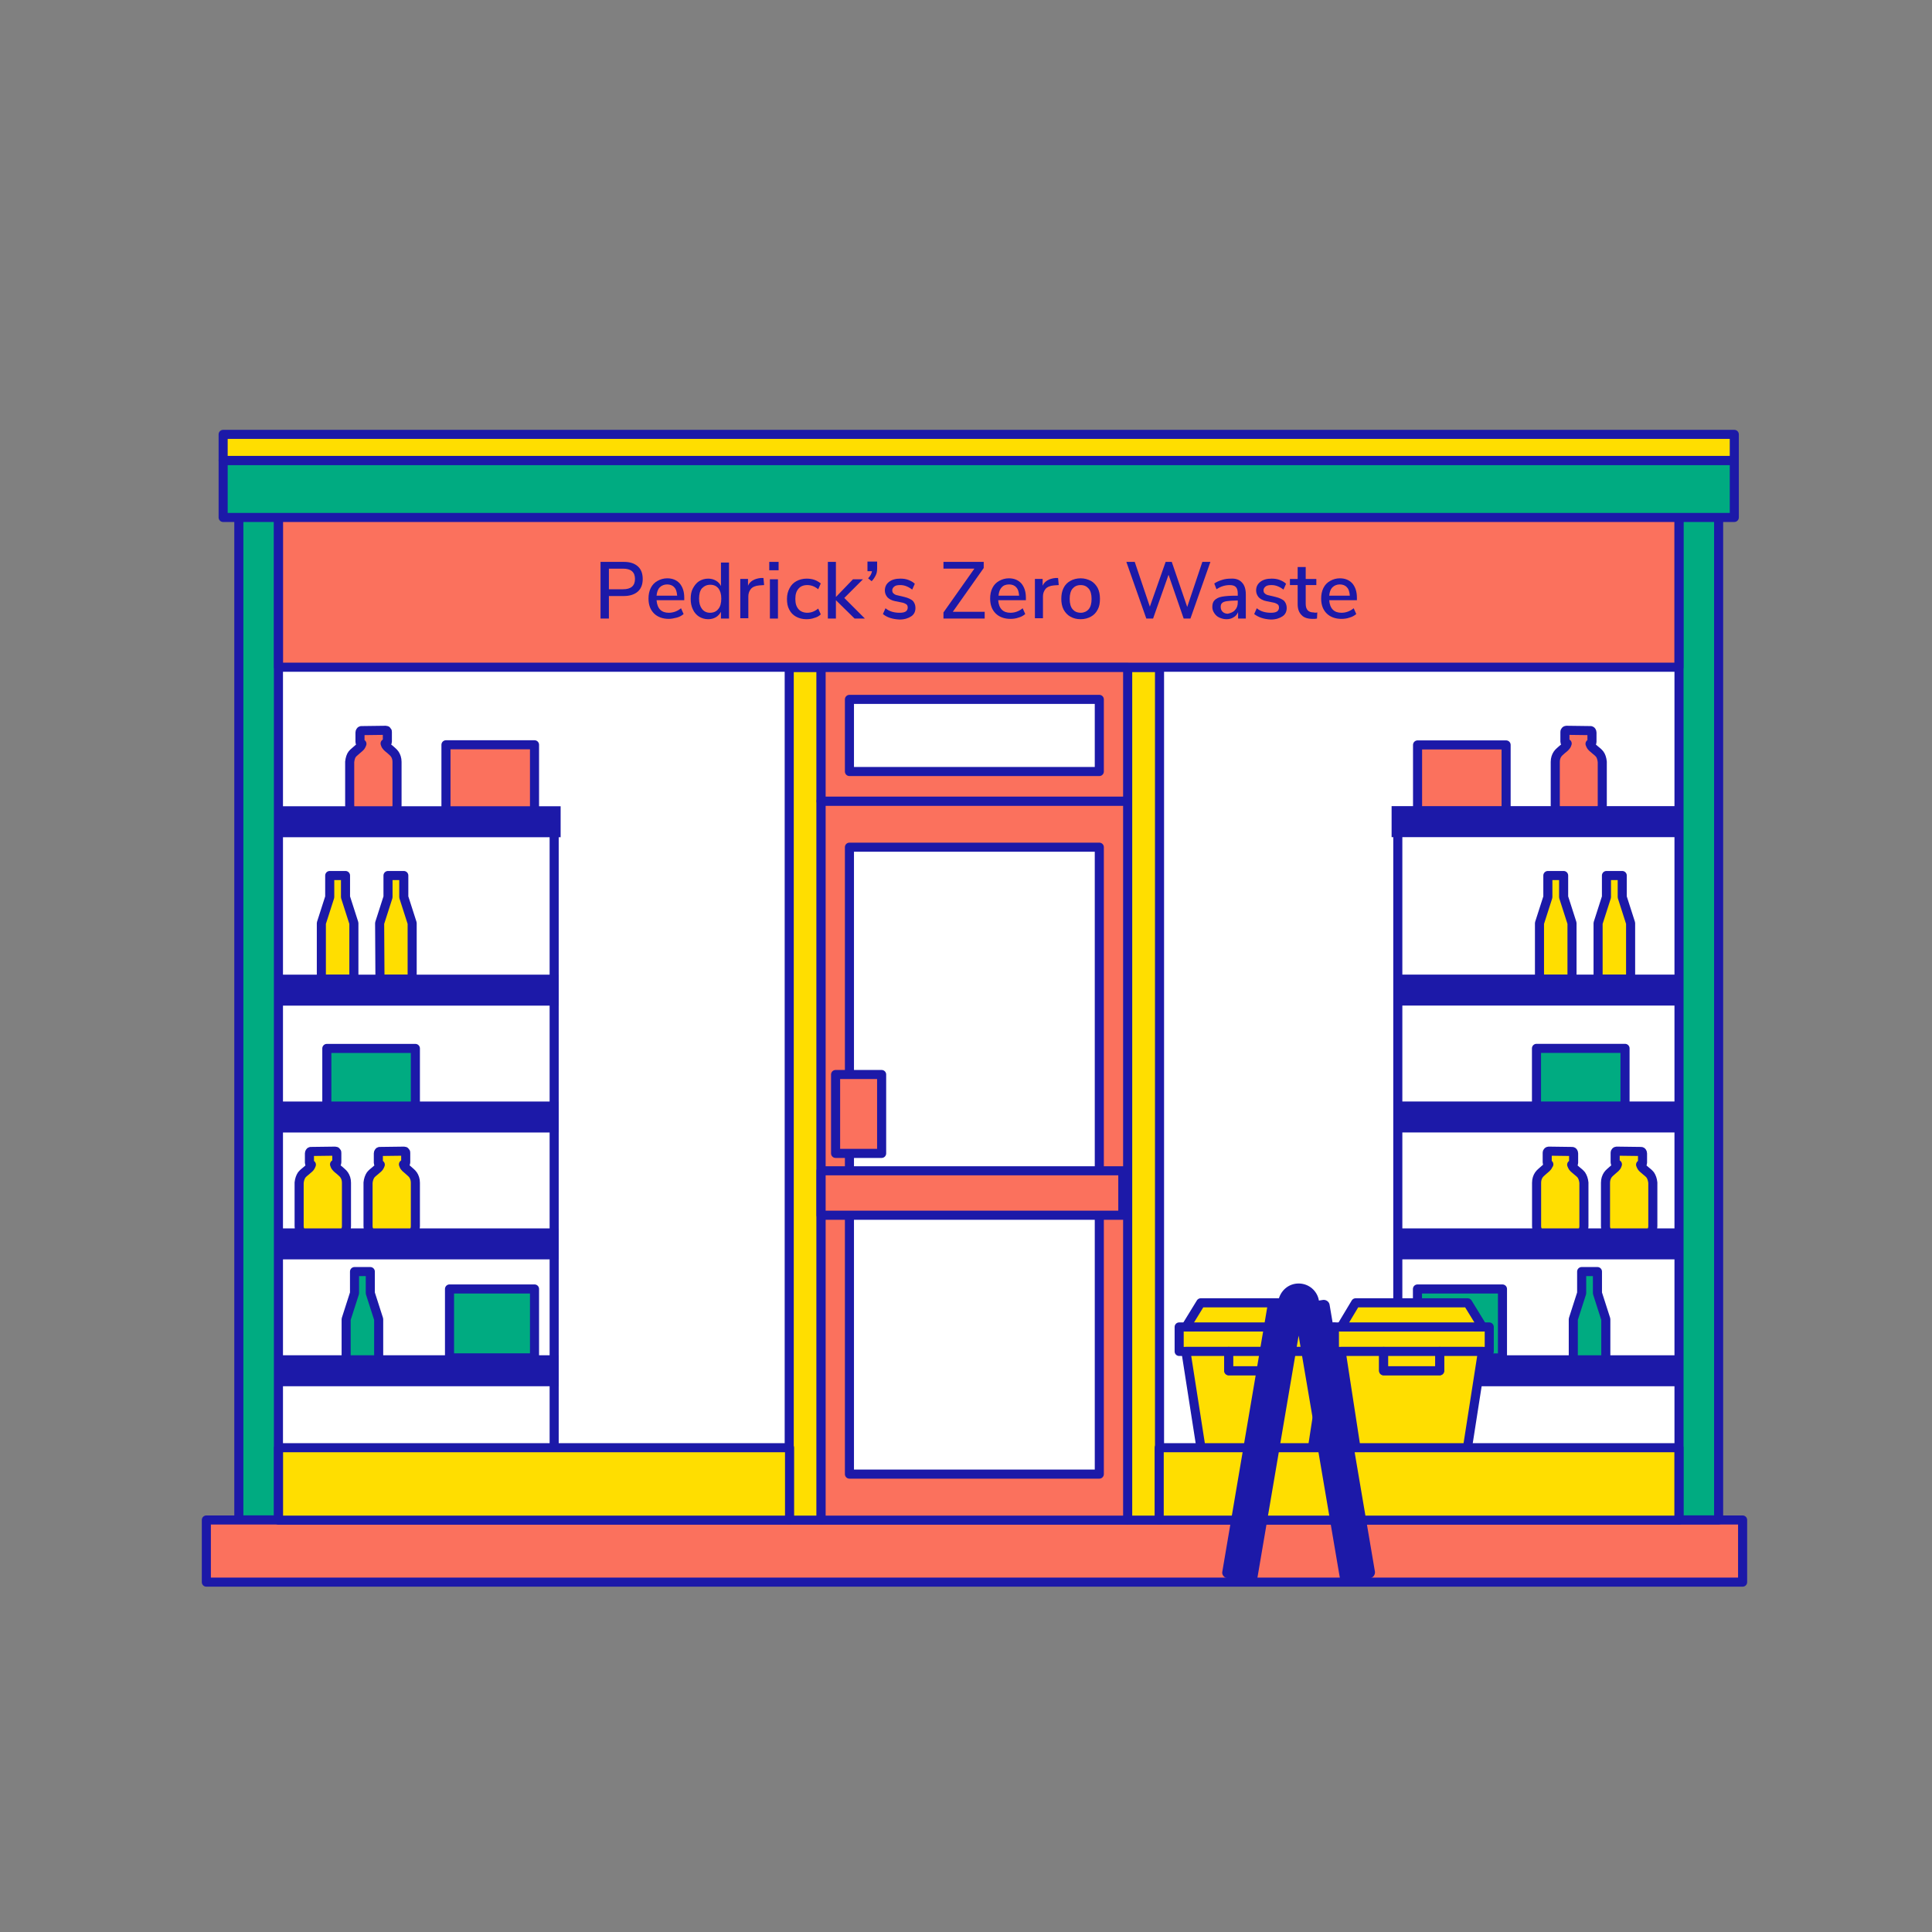 <?xml version="1.0" encoding="UTF-8"?>
<!-- Generator: Adobe Illustrator 24.0.1, SVG Export Plug-In . SVG Version: 6.00 Build 0)  -->
<svg xmlns="http://www.w3.org/2000/svg" xmlns:xlink="http://www.w3.org/1999/xlink" x="0px" y="0px" viewBox="0 0 600 600" style="enable-background:new 0 0 600 600;" xml:space="preserve">
<rect x="0" y="0" width="600" height="600" fill="#808080" stroke="none"/>
<style type="text/css">
	.st0{fill:#FFFFFF;}
	
		.st1{fill-rule:evenodd;clip-rule:evenodd;fill:#FFDE00;stroke:#1C19A8;stroke-width:2.82;stroke-linejoin:round;stroke-miterlimit:10;}
	
		.st2{fill-rule:evenodd;clip-rule:evenodd;fill:#FB715D;stroke:#1C19A8;stroke-width:2.82;stroke-linejoin:round;stroke-miterlimit:10;}
	.st3{fill:#00AB81;stroke:#1C19A8;stroke-width:2.82;stroke-linejoin:round;stroke-miterlimit:10;}
	.st4{fill:#FB715D;stroke:#1C19A8;stroke-width:2.82;stroke-linejoin:round;stroke-miterlimit:10;}
	.st5{fill:none;stroke:#1C19A8;stroke-width:2.82;stroke-miterlimit:10;}
	.st6{fill:#FFDE00;stroke:#1C19A8;stroke-width:2.82;stroke-linejoin:round;stroke-miterlimit:10;}
	.st7{fill-rule:evenodd;clip-rule:evenodd;fill:#1C19A8;stroke:#1C19A8;stroke-width:2.82;stroke-miterlimit:10;}
	.st8{fill:#FFFFFF;stroke:#1C19A8;stroke-width:2.82;stroke-linejoin:round;stroke-miterlimit:10;}
	.st9{fill:url(#);}
	
		.st10{fill-rule:evenodd;clip-rule:evenodd;fill:#00AB81;stroke:#1C19A8;stroke-width:2.82;stroke-linejoin:round;stroke-miterlimit:10;}
	.st11{fill:#1C19A8;stroke:#1C19A8;stroke-width:2.82;stroke-miterlimit:10;}
	.st12{fill:#1C19A8;stroke:#1C19A8;stroke-width:2.82;stroke-linejoin:round;stroke-miterlimit:10;}
	.st13{fill:#1C19A8;}
	.st14{fill:none;stroke:#1C19A8;stroke-width:2.82;stroke-linejoin:round;stroke-miterlimit:10;}
	.st15{fill:#FFDE00;}
	.st16{fill:#00AB81;}
	.st17{fill:#FB715D;}
	.st18{fill:#9D9D9C;stroke:#1C19A8;stroke-width:2.82;stroke-linejoin:round;stroke-miterlimit:10;}
	.st19{fill-rule:evenodd;clip-rule:evenodd;fill:#1C19A8;stroke:#1C19A8;stroke-miterlimit:10;}
	.st20{fill-rule:evenodd;clip-rule:evenodd;fill:#1C19A8;stroke:#1C19A8;stroke-width:1.022;stroke-miterlimit:10;}
	.st21{fill:#EDEDED;stroke:#1C19A8;stroke-width:2.82;stroke-linejoin:round;stroke-miterlimit:10;}
	.st22{fill:#EDEDED;stroke:#1C19A8;stroke-width:2.82;stroke-linecap:round;stroke-linejoin:round;stroke-miterlimit:10;}
	.st23{fill-rule:evenodd;clip-rule:evenodd;fill:#00AB81;}
	.st24{fill-rule:evenodd;clip-rule:evenodd;fill:#FB715D;}
	.st25{fill:none;stroke:#1C19A8;stroke-width:2.82;stroke-linecap:round;stroke-linejoin:round;stroke-miterlimit:10;}
	.st26{fill-rule:evenodd;clip-rule:evenodd;fill:#FFDE00;}
	.st27{fill:#FB715D;stroke:#1C19A8;stroke-width:2.82;stroke-linecap:round;stroke-linejoin:round;stroke-miterlimit:10;}
	.st28{fill:#FFFFFF;stroke:#1C19A8;stroke-width:2.82;stroke-linecap:round;stroke-linejoin:round;stroke-miterlimit:10;}
	.st29{fill:none;stroke:#1C19A8;stroke-width:2;stroke-miterlimit:10;}
	.st30{fill:#00AB81;stroke:#1C19A8;stroke-width:2.493;stroke-linejoin:round;stroke-miterlimit:10;}
	.st31{fill:#FFDE00;stroke:#1C19A8;stroke-width:2.82;stroke-miterlimit:10;}
	.st32{fill:#FB715D;stroke:#1C19A8;stroke-width:2.82;stroke-miterlimit:10;}
	.st33{fill:#00AB81;stroke:#1C19A8;stroke-width:2.82;stroke-miterlimit:10;}
	.st34{fill:#FFFFFF;stroke:#1C19A8;stroke-width:2.82;stroke-miterlimit:10;}
	.st35{fill:url(#);stroke:#1C19A8;stroke-width:2.82;stroke-linejoin:round;stroke-miterlimit:10;}
	.st36{fill:#1C19A8;stroke:#1C19A8;stroke-miterlimit:10;}
	.st37{fill:none;stroke:#1C19A8;stroke-miterlimit:10;}
	.st38{fill:#FFDE00;stroke:#1C19A8;stroke-width:2.82;stroke-linecap:round;stroke-linejoin:round;stroke-miterlimit:10;}
	.st39{clip-path:url(#XMLID_4_);}
	.st40{clip-path:url(#XMLID_5_);}
	.st41{clip-path:url(#XMLID_5_);fill:#00AB81;stroke:#1C19A8;stroke-width:2.82;stroke-linejoin:round;stroke-miterlimit:10;}
	.st42{clip-path:url(#XMLID_5_);fill:#FFDE00;stroke:#1C19A8;stroke-width:2.82;stroke-linejoin:round;stroke-miterlimit:10;}
	.st43{fill:url(#);stroke:#1C19A8;stroke-width:2.82;stroke-miterlimit:10;}
	.st44{clip-path:url(#SVGID_2_);}
	.st45{clip-path:url(#SVGID_4_);}
	.st46{fill:#FB715D;stroke:#1D1D1B;stroke-width:2.812;stroke-linejoin:round;stroke-miterlimit:10;}
	
		.st47{fill-rule:evenodd;clip-rule:evenodd;fill:#00AB81;stroke:#1C19A8;stroke-width:2.812;stroke-linejoin:round;stroke-miterlimit:10;}
	.st48{fill:#1C19A8;stroke:#1C19A8;stroke-width:2.812;stroke-miterlimit:10;}
	.st49{fill:none;stroke:#1C19A8;stroke-width:2.812;stroke-miterlimit:10;}
	.st50{fill:#FB715D;stroke:#1C19A8;stroke-width:2.812;stroke-linejoin:round;stroke-miterlimit:10;}
	.st51{fill:#00AB81;stroke:#1C19A8;stroke-width:2.812;stroke-linejoin:round;stroke-miterlimit:10;}
	
		.st52{fill-rule:evenodd;clip-rule:evenodd;fill:#FB715D;stroke:#1C19A8;stroke-width:2.812;stroke-linejoin:round;stroke-miterlimit:10;}
	.st53{fill:#FFDE00;stroke:#1C19A8;stroke-width:2.812;stroke-miterlimit:10;}
	.st54{fill:#FFDE00;stroke:#1C19A8;stroke-width:2.812;stroke-linejoin:round;stroke-miterlimit:10;}
	.st55{fill:#1C19A8;stroke:#1C19A8;stroke-width:2.812;stroke-linejoin:round;stroke-miterlimit:10;}
	
		.st56{fill-rule:evenodd;clip-rule:evenodd;fill:#FFDE00;stroke:#1C19A8;stroke-width:2.812;stroke-linejoin:round;stroke-miterlimit:10;}
	.st57{fill:#00AB81;stroke:#1C19A8;stroke-width:2.812;stroke-miterlimit:10;}
	.st58{fill:#1C19A8;stroke:#1C19A8;stroke-width:0.188;stroke-miterlimit:10;}
	.st59{fill:#1C19A8;stroke:#1C19A8;stroke-width:0.75;stroke-linecap:round;stroke-linejoin:round;stroke-miterlimit:10;}
	.st60{fill:none;stroke:#1C19A8;stroke-width:2.812;stroke-linejoin:round;stroke-miterlimit:10;}
	.st61{fill:#FB715D;stroke:#1C19A8;stroke-width:2.812;stroke-miterlimit:10;}
	.st62{fill:#F6F6F6;stroke:#1C19A8;stroke-width:2.812;stroke-linejoin:round;stroke-miterlimit:10;}
	.st63{fill:#FFFFFF;stroke:#1C19A8;stroke-width:2.812;stroke-miterlimit:10;}
	.st64{fill:none;stroke:#1C19A8;stroke-width:2.812;stroke-linecap:round;stroke-linejoin:round;stroke-miterlimit:10;}
	.st65{fill:url(#);stroke:#1C19A8;stroke-width:2.812;stroke-miterlimit:10;}
	.st66{fill:#FFFFFF;stroke:#1C19A8;stroke-width:2.812;stroke-linecap:round;stroke-linejoin:round;stroke-miterlimit:10;}
	.st67{fill:#FFFFFF;stroke:#1C19A8;stroke-width:2.812;stroke-linejoin:round;stroke-miterlimit:10;}
	.st68{fill:none;stroke:#1C19A8;stroke-width:8.438;stroke-linejoin:round;stroke-miterlimit:10;}
	.st69{fill:#00AB81;stroke:#1C19A8;stroke-width:2.812;stroke-linecap:round;stroke-linejoin:round;stroke-miterlimit:10;}
	.st70{fill:#FFDE00;stroke:#1C19A8;stroke-width:2.812;stroke-linejoin:bevel;stroke-miterlimit:10;}
	.st71{fill:#1D1D1B;stroke:#1C19A8;stroke-width:2.812;stroke-linejoin:round;stroke-miterlimit:10;}
	.st72{fill:#00AB81;stroke:#1C19A8;stroke-width:2.782;stroke-linejoin:round;stroke-miterlimit:10;}
	.st73{fill:url(#);stroke:#1C19A8;stroke-width:3.75;stroke-miterlimit:10;}
	.st74{fill:none;stroke:#1C19A8;stroke-width:2.815;stroke-linejoin:round;stroke-miterlimit:10;}
	.st75{fill:none;stroke:#1C19A8;stroke-width:2.982;stroke-linejoin:round;stroke-miterlimit:10;}
	.st76{fill:#FB715D;stroke:#1C19A8;stroke-width:2.462;stroke-linejoin:round;stroke-miterlimit:10;}
	.st77{fill:#FB715D;stroke:#1C19A8;stroke-width:2.811;stroke-linejoin:round;stroke-miterlimit:10;}
	.st78{fill-rule:evenodd;clip-rule:evenodd;fill:#1C19A8;stroke:#1C19A8;stroke-width:2.812;stroke-miterlimit:10;}
	.st79{fill:#1C19A8;stroke:#1C19A8;stroke-width:1.875;stroke-miterlimit:10;}
	
		.st80{fill-rule:evenodd;clip-rule:evenodd;fill:#FFDE00;stroke:#1C19A8;stroke-width:2.782;stroke-linejoin:round;stroke-miterlimit:10;}
	.st81{fill:#FB715D;stroke:#1C19A8;stroke-width:2.782;stroke-linejoin:round;stroke-miterlimit:10;}
	.st82{fill:#1D1D1B;stroke:#1C19A8;stroke-width:2.812;stroke-miterlimit:10;}
	.st83{fill:#1D1D1B;stroke:#1C19A8;stroke-width:2.812;stroke-linecap:round;stroke-linejoin:round;stroke-miterlimit:10;}
	.st84{fill:#FFDE00;stroke:#1C19A8;stroke-width:2.812;stroke-linecap:round;stroke-linejoin:round;stroke-miterlimit:10;}
	.st85{fill:#1C19A8;stroke:#1D1D1B;stroke-width:2.812;stroke-miterlimit:10;}
	.st86{fill:#FFDE00;stroke:#1C19A8;stroke-width:2.782;stroke-linejoin:round;stroke-miterlimit:10;}
	.st87{fill:none;stroke:#1C19A8;stroke-width:2.782;stroke-linejoin:round;stroke-miterlimit:10;}
	.st88{fill:none;stroke:#1C19A8;stroke-width:2.783;stroke-linecap:round;stroke-linejoin:round;stroke-miterlimit:10;}
	.st89{fill:none;stroke:#1C19A8;stroke-width:3.75;stroke-miterlimit:10;}
	
		.st90{fill-rule:evenodd;clip-rule:evenodd;fill:#00AB81;stroke:#1C19A8;stroke-width:2.782;stroke-linejoin:round;stroke-miterlimit:10;}
	.st91{fill:#1C19A8;stroke:#1C19A8;stroke-width:3.75;stroke-miterlimit:10;}
	.st92{fill:#1C19A8;stroke:#1C19A8;stroke-width:2.812;stroke-linecap:round;stroke-linejoin:round;stroke-miterlimit:10;}
	.st93{fill:#1C19A8;stroke:#1C19A8;stroke-width:0.938;stroke-miterlimit:10;}
	.st94{fill:#1D1D1B;stroke:#1C19A8;stroke-width:3.75;stroke-miterlimit:10;}
	
		.st95{fill-rule:evenodd;clip-rule:evenodd;fill:#FB715D;stroke:#1C19A8;stroke-width:2.782;stroke-linejoin:round;stroke-miterlimit:10;}
	.st96{fill:#1C19A8;stroke:#1C19A8;stroke-width:2.811;stroke-linejoin:round;stroke-miterlimit:10;}
	.st97{fill:#FFDE00;stroke:#1C19A8;stroke-width:2.811;stroke-linejoin:round;stroke-miterlimit:10;}
	.st98{fill-rule:evenodd;clip-rule:evenodd;fill:none;stroke:#1C19A8;stroke-width:3.75;stroke-miterlimit:10;}
	.st99{fill:#FFFFFF;stroke:#1D1D1B;stroke-width:2.82;stroke-miterlimit:10;}
</style>
<g id="Layer_1">
	<rect x="76.9" y="195.1" class="st0" width="450.6" height="267.6"></rect>
	<g>
		<g>
			<path class="st1" d="M509.7,357.6c0.2,0,0.4,0.3,0.4,0.6v2.9c0,0.3-0.2,0.6-0.5,0.6h-0.1c0.1,0.3,0.2,0.5,0.4,0.8     c0.3,0.4,0.8,0.7,1.2,1.1c0.5,0.4,1,0.8,1.4,1.3c0.4,0.6,0.7,1.4,0.8,2.4v0v13.5c0,1.4-0.9,2.6-2,2.6h-10.7c-1.1,0-2-1.2-2-2.6     v-13.5v0c0-1,0.3-1.8,0.7-2.4c0.4-0.6,1-1,1.4-1.4s0.9-0.7,1.2-1.1c0.2-0.2,0.3-0.5,0.4-0.8h-0.2c-0.3,0-0.5-0.3-0.5-0.6l0-2.9     c0-0.2,0-0.3,0.1-0.4s0.2-0.2,0.3-0.2L509.7,357.6C509.7,357.6,509.7,357.6,509.7,357.6L509.7,357.6z"></path>
			<path class="st1" d="M488.3,357.6c0.2,0,0.4,0.3,0.4,0.6v2.9c0,0.3-0.2,0.6-0.5,0.6h-0.1c0.1,0.3,0.2,0.5,0.4,0.8     c0.3,0.4,0.8,0.7,1.2,1.1c0.5,0.4,1,0.8,1.4,1.3c0.4,0.6,0.7,1.4,0.8,2.4v0v13.5c0,1.4-0.9,2.6-2,2.6h-10.7c-1.1,0-2-1.2-2-2.6     v-13.5v0c0-1,0.3-1.8,0.7-2.4c0.4-0.6,1-1,1.4-1.4s0.9-0.7,1.2-1.1c0.2-0.2,0.3-0.5,0.4-0.8H481c-0.3,0-0.5-0.3-0.5-0.6l0-2.9     c0-0.2,0-0.3,0.1-0.4s0.2-0.2,0.3-0.2L488.3,357.6C488.3,357.6,488.3,357.6,488.3,357.6L488.3,357.6z"></path>
			<path class="st2" d="M494,226.9c0.2,0,0.4,0.3,0.4,0.6v2.9c0,0.3-0.2,0.6-0.5,0.6h-0.1c0.1,0.3,0.2,0.5,0.4,0.8     c0.3,0.4,0.8,0.7,1.2,1.1c0.5,0.4,1,0.8,1.4,1.3s0.7,1.4,0.8,2.4v0v13.5c0,1.4-0.9,2.6-2,2.6H485c-1.1,0-2-1.2-2-2.6v-13.5v0     c0-1,0.3-1.8,0.7-2.4c0.4-0.6,1-1,1.4-1.4c0.5-0.4,0.9-0.7,1.2-1.1c0.2-0.2,0.3-0.5,0.4-0.8h-0.2c-0.3,0-0.5-0.3-0.5-0.6l0-2.9     c0-0.2,0-0.3,0.1-0.4c0.1-0.1,0.2-0.2,0.3-0.2L494,226.9C493.9,226.9,493.9,226.9,494,226.9L494,226.9z"></path>
			<path class="st3" d="M498.7,427.1h-10.1l0-17.4l2.6-8.1l0-6.7h4.9l0,6.7l2.6,8.1L498.7,427.1z"></path>
			
				<rect x="440.1" y="231.3" transform="matrix(-1 -4.503521e-11 4.503521e-11 -1 907.836 484.045)" class="st4" width="27.5" height="21.4"></rect>
			
				<rect x="440.1" y="400.3" transform="matrix(-1 -4.503610e-11 4.503610e-11 -1 906.705 822.007)" class="st3" width="26.4" height="21.4"></rect>
			
				<rect x="477.2" y="325.6" transform="matrix(-1 -4.463908e-11 4.463908e-11 -1 981.869 672.581)" class="st3" width="27.5" height="21.4"></rect>
			<line class="st5" x1="434.1" y1="251.8" x2="434.1" y2="469.9"></line>
			<path class="st6" d="M506.4,304.1h-10.1l0-17.4l2.6-8.1l0-6.7h4.9l0,6.7l2.6,8.1L506.4,304.1z"></path>
			<path class="st6" d="M488.2,304.1h-10.1l0-17.4l2.6-8.1l0-6.7h4.9l0,6.7l2.6,8.1L488.2,304.1z"></path>
			
				<rect x="434.1" y="422.3" transform="matrix(-1 -4.497881e-11 4.497881e-11 -1 954.106 851.409)" class="st7" width="85.8" height="6.8"></rect>
			
				<rect x="434.2" y="382.9" transform="matrix(-1 -4.482427e-11 4.482427e-11 -1 954.064 772.599)" class="st7" width="85.7" height="6.8"></rect>
			
				<rect x="434.2" y="343.5" transform="matrix(-1 -4.487489e-11 4.487489e-11 -1 954.15 693.788)" class="st7" width="85.8" height="6.8"></rect>
			
				<rect x="434.2" y="304.1" transform="matrix(-1 -4.499124e-11 4.499124e-11 -1 954.13 614.978)" class="st7" width="85.8" height="6.8"></rect>
			
				<rect x="433.5" y="251.8" transform="matrix(-1 -4.490820e-11 4.490820e-11 -1 952.585 510.367)" class="st7" width="85.5" height="6.8"></rect>
		</g>
	</g>
	<g>
		<g>
			<rect x="414.4" y="412.1" class="st1" width="48.1" height="7.6"></rect>
			<polygon class="st1" points="460.4,412.1 416.5,412.1 421,404.6 455.8,404.6    "></polygon>
			<polygon class="st1" points="447.1,419.7 447.1,425.7 429.7,425.7 429.7,419.7 416.5,419.7 423.3,463.9 453.5,463.9 460.4,419.7         "></polygon>
			<rect x="429.7" y="419.7" class="st1" width="17.4" height="6"></rect>
		</g>
		<g>
			<rect x="366.2" y="412.1" class="st1" width="48.1" height="7.6"></rect>
			<polygon class="st1" points="412.2,412.1 368.3,412.1 372.9,404.6 407.7,404.6    "></polygon>
			<polygon class="st1" points="399,419.7 399,425.7 381.6,425.7 381.6,419.7 368.3,419.7 375.2,463.9 405.4,463.9 412.2,419.7         "></polygon>
			<rect x="381.6" y="419.7" class="st1" width="17.4" height="6"></rect>
		</g>
	</g>
	<g>
		<g>
			<path class="st1" d="M96.5,357.6c-0.2,0-0.4,0.3-0.4,0.6v2.9c0,0.3,0.2,0.6,0.5,0.6h0.1c-0.1,0.3-0.2,0.5-0.4,0.8     c-0.3,0.4-0.8,0.7-1.2,1.1c-0.5,0.4-1,0.8-1.4,1.3c-0.4,0.6-0.7,1.4-0.8,2.4v0v13.5c0,1.4,0.9,2.6,2,2.6h10.7c1.1,0,2-1.2,2-2.6     v-13.5v0c0-1-0.3-1.8-0.7-2.4c-0.4-0.6-1-1-1.4-1.4c-0.5-0.4-0.9-0.7-1.2-1.1c-0.2-0.2-0.3-0.5-0.4-0.8h0.2     c0.3,0,0.5-0.3,0.5-0.6l0-2.9c0-0.2,0-0.3-0.1-0.4s-0.2-0.2-0.3-0.2L96.5,357.6C96.5,357.6,96.5,357.6,96.5,357.6L96.5,357.6z"></path>
			<path class="st1" d="M117.9,357.6c-0.2,0-0.4,0.3-0.4,0.6v2.9c0,0.3,0.2,0.6,0.5,0.6h0.1c-0.1,0.3-0.2,0.5-0.4,0.8     c-0.3,0.4-0.8,0.7-1.2,1.1c-0.5,0.4-1,0.8-1.4,1.3c-0.4,0.6-0.7,1.4-0.8,2.4v0v13.5c0,1.4,0.9,2.6,2,2.6h10.7c1.1,0,2-1.2,2-2.6     v-13.5v0c0-1-0.3-1.8-0.7-2.4c-0.4-0.6-1-1-1.4-1.4s-0.9-0.7-1.2-1.1c-0.2-0.2-0.3-0.5-0.4-0.8h0.2c0.3,0,0.5-0.3,0.5-0.6l0-2.9     c0-0.2,0-0.3-0.1-0.4c-0.1-0.1-0.2-0.2-0.3-0.2L117.9,357.6C117.9,357.6,117.9,357.6,117.9,357.6L117.9,357.6z"></path>
			<path class="st2" d="M112.2,226.9c-0.2,0-0.4,0.3-0.4,0.6v2.9c0,0.3,0.2,0.6,0.5,0.6h0.1c-0.1,0.3-0.2,0.5-0.4,0.8     c-0.3,0.4-0.8,0.7-1.2,1.1s-1,0.8-1.4,1.3s-0.7,1.4-0.8,2.4v0v13.5c0,1.4,0.9,2.6,2,2.6h10.7c1.1,0,2-1.2,2-2.6v-13.5v0     c0-1-0.3-1.8-0.7-2.4c-0.4-0.6-1-1-1.4-1.4c-0.5-0.4-0.9-0.7-1.2-1.1c-0.2-0.2-0.3-0.5-0.4-0.8h0.2c0.3,0,0.5-0.3,0.5-0.6l0-2.9     c0-0.2,0-0.3-0.1-0.4c-0.1-0.1-0.2-0.2-0.3-0.2L112.2,226.9C112.3,226.9,112.2,226.9,112.2,226.9L112.2,226.9z"></path>
			<path class="st3" d="M107.5,427.1h10.1l0-17.4l-2.6-8.1l0-6.7h-4.9l0,6.7l-2.6,8.1L107.5,427.1z"></path>
			<rect x="138.5" y="231.3" class="st4" width="27.5" height="21.4"></rect>
			<rect x="139.6" y="400.3" class="st3" width="26.4" height="21.4"></rect>
			<rect x="101.5" y="325.6" class="st3" width="27.5" height="21.4"></rect>
			<line class="st5" x1="172.1" y1="251.8" x2="172.1" y2="469.9"></line>
			<path class="st6" d="M99.8,304.1h10.1l0-17.4l-2.6-8.1l0-6.7h-4.9l0,6.7l-2.6,8.1L99.8,304.1z"></path>
			<path class="st6" d="M118,304.1H128l0-17.4l-2.6-8.1l0-6.7h-4.9l0,6.7l-2.6,8.1L118,304.1z"></path>
			<rect x="86.2" y="422.3" class="st7" width="85.8" height="6.8"></rect>
			<rect x="86.3" y="382.9" class="st7" width="85.7" height="6.8"></rect>
			<rect x="86.2" y="343.5" class="st7" width="85.8" height="6.8"></rect>
			<rect x="86.2" y="304.1" class="st7" width="85.8" height="6.8"></rect>
			<rect x="87.2" y="251.8" class="st7" width="85.5" height="6.8"></rect>
		</g>
	</g>
	
		<rect x="74.2" y="138.2" transform="matrix(-1 -4.464796e-11 4.464796e-11 -1 160.671 610.214)" class="st3" width="12.3" height="333.8"></rect>
	
		<rect x="64" y="472.1" transform="matrix(-1 -3.954937e-11 3.954937e-11 -1 605.183 963.447)" class="st4" width="477.1" height="19.3"></rect>
	<rect x="245.1" y="207.3" class="st6" width="9.9" height="264.8"></rect>
	<rect x="350.2" y="207.3" class="st6" width="9.9" height="264.8"></rect>
	<path class="st4" d="M255,248.8v223.3h95.2V248.8H255z M341.4,457.8h-77.6V263.1h77.6V457.8z"></path>
	
		<rect x="521.4" y="138.2" transform="matrix(-1 -4.479584e-11 4.479584e-11 -1 1055.133 610.214)" class="st3" width="12.3" height="333.8"></rect>
	
		<rect x="86.5" y="154.8" transform="matrix(-1 -3.904178e-11 3.904178e-11 -1 607.902 362.008)" class="st4" width="434.9" height="52.5"></rect>
	<rect x="255" y="207.3" class="st4" width="95.2" height="41.5"></rect>
	<rect x="263.8" y="217.2" class="st8" width="77.6" height="22.4"></rect>
	<rect x="69.3" y="143" class="st3" width="469.3" height="17.7"></rect>
	<rect x="69.3" y="134.9" class="st6" width="469.3" height="8.1"></rect>
	<rect x="86.5" y="449.6" class="st6" width="158.7" height="22.5"></rect>
	<rect x="360" y="449.6" class="st6" width="161.4" height="22.5"></rect>
	<path class="st13" d="M427,488.1l-14.1-83c-0.2-0.9-1.1-1.5-2-1.4l-1.3,0.2c-0.5-3-3.1-5.3-6.3-5.3s-5.7,2.3-6.3,5.3l-1.3-0.2   c-0.9-0.1-1.8,0.5-2,1.4l-14.1,83c-0.2,0.9,0.5,1.8,1.4,2l7.5,1.3c0.1,0,0.2,0,0.3,0c0.4,0,0.7-0.1,1-0.3c0.4-0.3,0.6-0.7,0.7-1.1   l12.8-75.2l12.8,75.2c0.1,0.5,0.3,0.9,0.7,1.1c0.3,0.2,0.6,0.3,1,0.3c0.1,0,0.2,0,0.3,0l7.5-1.3C426.5,489.9,427.1,489,427,488.1z"></path>
	<g>
		<path class="st13" d="M186.5,174.5h7.3c1.9,0,3.3,0.5,4.3,1.4c1,0.9,1.5,2.2,1.5,3.9c0,1.7-0.5,3-1.5,3.9c-1,0.9-2.5,1.4-4.3,1.4    h-4.7v7h-2.6V174.5z M193.5,183c2.5,0,3.7-1.1,3.7-3.2c0-2.1-1.2-3.2-3.7-3.2h-4.4v6.4H193.5z"></path>
		<path class="st13" d="M212.5,186.4h-8.6c0.2,2.6,1.5,3.9,3.8,3.9c1.4,0,2.7-0.5,3.8-1.4l0.8,1.8c-0.6,0.5-1.3,0.9-2.1,1.1    s-1.7,0.4-2.5,0.4c-1.9,0-3.5-0.6-4.6-1.7c-1.1-1.1-1.7-2.6-1.7-4.6c0-1.2,0.2-2.3,0.7-3.3c0.5-1,1.2-1.7,2.1-2.2    c0.9-0.5,1.9-0.8,3-0.8c1.6,0,2.9,0.5,3.9,1.6c0.9,1.1,1.4,2.5,1.4,4.4V186.4z M204.9,182.4c-0.6,0.6-0.9,1.5-1,2.6h6.4    c-0.1-1.1-0.3-2-0.9-2.6c-0.5-0.6-1.3-0.9-2.2-0.9C206.3,181.5,205.5,181.8,204.9,182.4z"></path>
		<path class="st13" d="M226.4,174.5v17.6h-2.5V190c-0.4,0.7-0.9,1.3-1.6,1.7c-0.7,0.4-1.5,0.6-2.4,0.6c-1,0-2-0.3-2.8-0.8    c-0.8-0.5-1.5-1.3-1.9-2.2c-0.5-1-0.7-2.1-0.7-3.3c0-1.3,0.2-2.4,0.7-3.3c0.5-0.9,1.1-1.7,1.9-2.2c0.8-0.5,1.8-0.8,2.8-0.8    c0.9,0,1.7,0.2,2.4,0.6c0.7,0.4,1.2,0.9,1.6,1.7v-7.3H226.4z M223.1,189.1c0.6-0.7,0.9-1.8,0.9-3.2c0-1.4-0.3-2.4-0.9-3.2    c-0.6-0.7-1.4-1.1-2.5-1.1c-1.1,0-1.9,0.4-2.6,1.1c-0.6,0.7-0.9,1.8-0.9,3.2c0,1.4,0.3,2.4,0.9,3.2c0.6,0.8,1.5,1.2,2.5,1.2    C221.6,190.3,222.5,189.9,223.1,189.1z"></path>
		<path class="st13" d="M237.3,181.7l-1.5,0.1c-1.2,0.1-2.1,0.5-2.6,1.1c-0.5,0.6-0.8,1.4-0.8,2.3v6.8h-2.5v-12.2h2.4v2.1    c0.6-1.4,2-2.2,4-2.4l0.8,0L237.3,181.7z"></path>
		<path class="st13" d="M238.9,174.5h2.9v2.6h-2.9V174.5z M239.1,192.1v-12.2h2.5v12.2H239.1z"></path>
		<path class="st13" d="M247.2,191.5c-0.9-0.5-1.6-1.2-2.1-2.2c-0.5-0.9-0.7-2-0.7-3.3s0.3-2.4,0.8-3.3c0.5-1,1.2-1.7,2.1-2.2    c0.9-0.5,2-0.8,3.2-0.8c0.8,0,1.7,0.1,2.5,0.4c0.8,0.3,1.4,0.7,1.9,1.1l-0.8,1.8c-1.1-0.9-2.2-1.3-3.4-1.3c-1.2,0-2.1,0.4-2.7,1.1    c-0.7,0.8-1,1.8-1,3.2c0,1.4,0.3,2.4,1,3.2c0.6,0.7,1.6,1.1,2.7,1.1c1.2,0,2.3-0.4,3.4-1.3l0.8,1.8c-0.5,0.5-1.2,0.9-2,1.1    c-0.8,0.3-1.6,0.4-2.5,0.4C249.2,192.3,248.1,192,247.2,191.5z"></path>
		<path class="st13" d="M268.6,192.1h-3.2l-5.8-5.7v5.7h-2.5v-17.6h2.5v10.9l5.3-5.5h3.1l-5.8,5.8L268.6,192.1z"></path>
		<path class="st13" d="M272.4,174.5v2c0,0.8-0.1,1.5-0.4,2.1c-0.3,0.6-0.7,1.3-1.3,1.9l-1.1-0.9c0.7-0.7,1.1-1.5,1.2-2.2h-1.4v-3    H272.4z"></path>
		<path class="st13" d="M274.2,190.7l0.8-1.8c1.2,1,2.7,1.4,4.4,1.4c0.8,0,1.4-0.1,1.9-0.4c0.4-0.3,0.6-0.7,0.6-1.2    c0-0.4-0.1-0.8-0.4-1c-0.3-0.2-0.8-0.5-1.5-0.6l-2-0.4c-1.1-0.2-1.9-0.7-2.4-1.2c-0.5-0.6-0.8-1.3-0.8-2.1c0-1.1,0.4-2,1.3-2.7    c0.9-0.7,2.1-1,3.5-1c0.9,0,1.7,0.1,2.5,0.4c0.8,0.3,1.5,0.7,2,1.2l-0.8,1.8c-1.2-0.9-2.4-1.4-3.7-1.4c-0.8,0-1.4,0.1-1.8,0.4    c-0.4,0.3-0.7,0.7-0.7,1.2c0,0.4,0.1,0.8,0.4,1c0.3,0.3,0.7,0.5,1.3,0.6l2.1,0.5c1.2,0.3,2,0.7,2.6,1.2c0.5,0.6,0.8,1.3,0.8,2.2    c0,1.1-0.4,2-1.3,2.6c-0.9,0.6-2.1,1-3.6,1C277.1,192.3,275.4,191.7,274.2,190.7z"></path>
		<path class="st13" d="M295.9,190h9.9v2.1h-12.8v-1.9l9.6-13.6h-9.6v-2.1h12.5v1.9L295.9,190z"></path>
		<path class="st13" d="M318.6,186.4H310c0.2,2.6,1.5,3.9,3.8,3.9c1.4,0,2.7-0.5,3.8-1.4l0.8,1.8c-0.6,0.5-1.3,0.9-2.1,1.1    c-0.8,0.3-1.7,0.4-2.5,0.4c-1.9,0-3.5-0.6-4.6-1.7c-1.1-1.1-1.7-2.6-1.7-4.6c0-1.2,0.2-2.3,0.7-3.3c0.5-1,1.2-1.7,2.1-2.2    c0.9-0.5,1.9-0.8,3-0.8c1.6,0,2.9,0.5,3.9,1.6c0.9,1.1,1.4,2.5,1.4,4.4V186.4z M311.1,182.4c-0.6,0.6-0.9,1.5-1,2.6h6.4    c-0.1-1.1-0.3-2-0.9-2.6c-0.5-0.6-1.3-0.9-2.2-0.9C312.4,181.5,311.6,181.8,311.1,182.4z"></path>
		<path class="st13" d="M328.8,181.7l-1.5,0.1c-1.2,0.1-2.1,0.5-2.6,1.1c-0.5,0.6-0.8,1.4-0.8,2.3v6.8h-2.5v-12.2h2.4v2.1    c0.6-1.4,2-2.2,4-2.4l0.8,0L328.8,181.7z"></path>
		<path class="st13" d="M332.4,191.5c-0.9-0.5-1.6-1.3-2.1-2.2c-0.5-1-0.7-2.1-0.7-3.3c0-1.3,0.2-2.4,0.7-3.4c0.5-1,1.2-1.7,2.1-2.2    c0.9-0.5,2-0.8,3.2-0.8c1.2,0,2.2,0.3,3.2,0.8c0.9,0.5,1.6,1.3,2.1,2.2c0.5,1,0.7,2.1,0.7,3.4c0,1.3-0.2,2.4-0.7,3.3    c-0.5,1-1.2,1.7-2.1,2.2c-0.9,0.5-2,0.8-3.2,0.8C334.3,192.3,333.3,192,332.4,191.5z M338.1,189.2c0.6-0.7,0.9-1.8,0.9-3.2    c0-1.4-0.3-2.5-0.9-3.2c-0.6-0.7-1.4-1.1-2.5-1.1c-1.1,0-1.9,0.4-2.5,1.1c-0.6,0.7-0.9,1.8-0.9,3.2c0,1.4,0.3,2.5,0.9,3.2    c0.6,0.7,1.4,1.1,2.6,1.1C336.6,190.3,337.5,189.9,338.1,189.2z"></path>
		<path class="st13" d="M373.4,174.5h2.5l-6.2,17.6h-2.1l-4.7-13.6l-4.8,13.6H356l-6.2-17.6h2.6l4.7,13.9l4.9-13.9l1.9,0l4.8,14    L373.4,174.5z"></path>
		<path class="st13" d="M385.7,180.9c0.8,0.8,1.2,2.1,1.2,3.7v7.5h-2.4v-2c-0.3,0.7-0.8,1.3-1.4,1.6c-0.6,0.4-1.3,0.6-2.2,0.6    c-0.8,0-1.5-0.2-2.2-0.5c-0.7-0.3-1.2-0.8-1.6-1.4c-0.4-0.6-0.6-1.2-0.6-1.9c0-0.9,0.2-1.6,0.7-2.1c0.5-0.5,1.2-0.9,2.3-1.1    c1.1-0.2,2.5-0.3,4.3-0.3h0.6v-0.7c0-0.9-0.2-1.6-0.6-2c-0.4-0.4-1-0.6-1.9-0.6c-1.4,0-2.8,0.4-4.1,1.3l-0.7-1.8    c0.6-0.4,1.4-0.8,2.4-1.1c0.9-0.3,1.8-0.4,2.7-0.4C383.7,179.6,384.9,180,385.7,180.9z M383.5,189.5c0.6-0.6,0.9-1.4,0.9-2.4v-0.6    H384c-1.3,0-2.3,0.1-3,0.2c-0.7,0.1-1.2,0.3-1.5,0.6c-0.3,0.3-0.4,0.7-0.4,1.2c0,0.6,0.2,1.1,0.6,1.5c0.4,0.4,1,0.6,1.6,0.6    C382.2,190.4,383,190.1,383.5,189.5z"></path>
		<path class="st13" d="M389.5,190.7l0.8-1.8c1.2,1,2.7,1.4,4.4,1.4c0.8,0,1.4-0.1,1.9-0.4c0.4-0.3,0.6-0.7,0.6-1.2    c0-0.4-0.1-0.8-0.4-1c-0.3-0.2-0.8-0.5-1.5-0.6l-2-0.4c-1.1-0.2-1.9-0.7-2.4-1.2c-0.5-0.6-0.8-1.3-0.8-2.1c0-1.1,0.4-2,1.3-2.7    c0.9-0.7,2.1-1,3.5-1c0.9,0,1.7,0.1,2.5,0.4c0.8,0.3,1.5,0.7,2,1.2l-0.8,1.8c-1.2-0.9-2.4-1.4-3.7-1.4c-0.8,0-1.4,0.1-1.8,0.4    c-0.4,0.3-0.7,0.7-0.7,1.2c0,0.4,0.1,0.8,0.4,1c0.3,0.3,0.7,0.5,1.3,0.6l2.1,0.5c1.2,0.3,2,0.7,2.6,1.2c0.5,0.6,0.8,1.3,0.8,2.2    c0,1.1-0.4,2-1.3,2.6c-0.9,0.6-2.1,1-3.6,1C392.5,192.3,390.8,191.7,389.5,190.7z"></path>
		<path class="st13" d="M409.1,190.2l-0.1,1.9c-0.4,0.1-0.8,0.1-1.3,0.1c-1.6,0-2.8-0.4-3.5-1.2c-0.8-0.8-1.2-1.9-1.2-3.4v-5.9h-2.4    v-1.9h2.4v-3.7h2.5v3.7h3.3v1.9h-3.3v5.8c0,1.8,0.8,2.7,2.5,2.7C408.3,190.3,408.7,190.3,409.1,190.2z"></path>
		<path class="st13" d="M421.4,186.4h-8.6c0.2,2.6,1.5,3.9,3.8,3.9c1.4,0,2.7-0.5,3.8-1.4l0.8,1.8c-0.6,0.5-1.3,0.9-2.1,1.1    c-0.8,0.3-1.7,0.4-2.5,0.4c-1.9,0-3.5-0.6-4.6-1.7c-1.1-1.1-1.7-2.6-1.7-4.6c0-1.2,0.2-2.3,0.7-3.3c0.5-1,1.2-1.7,2.1-2.2    c0.9-0.5,1.9-0.8,3-0.8c1.6,0,2.9,0.5,3.9,1.6c0.9,1.1,1.4,2.5,1.4,4.4V186.4z M413.8,182.4c-0.6,0.6-0.9,1.5-1,2.6h6.4    c-0.1-1.1-0.3-2-0.9-2.6c-0.5-0.6-1.3-0.9-2.2-0.9C415.2,181.5,414.4,181.8,413.8,182.4z"></path>
	</g>
	<rect x="255" y="363.6" class="st4" width="93.7" height="13.8"></rect>
	<rect x="259.5" y="333.7" class="st4" width="14.3" height="24.5"></rect>
</g>
<g id="Layer_2">
</g>
</svg>
